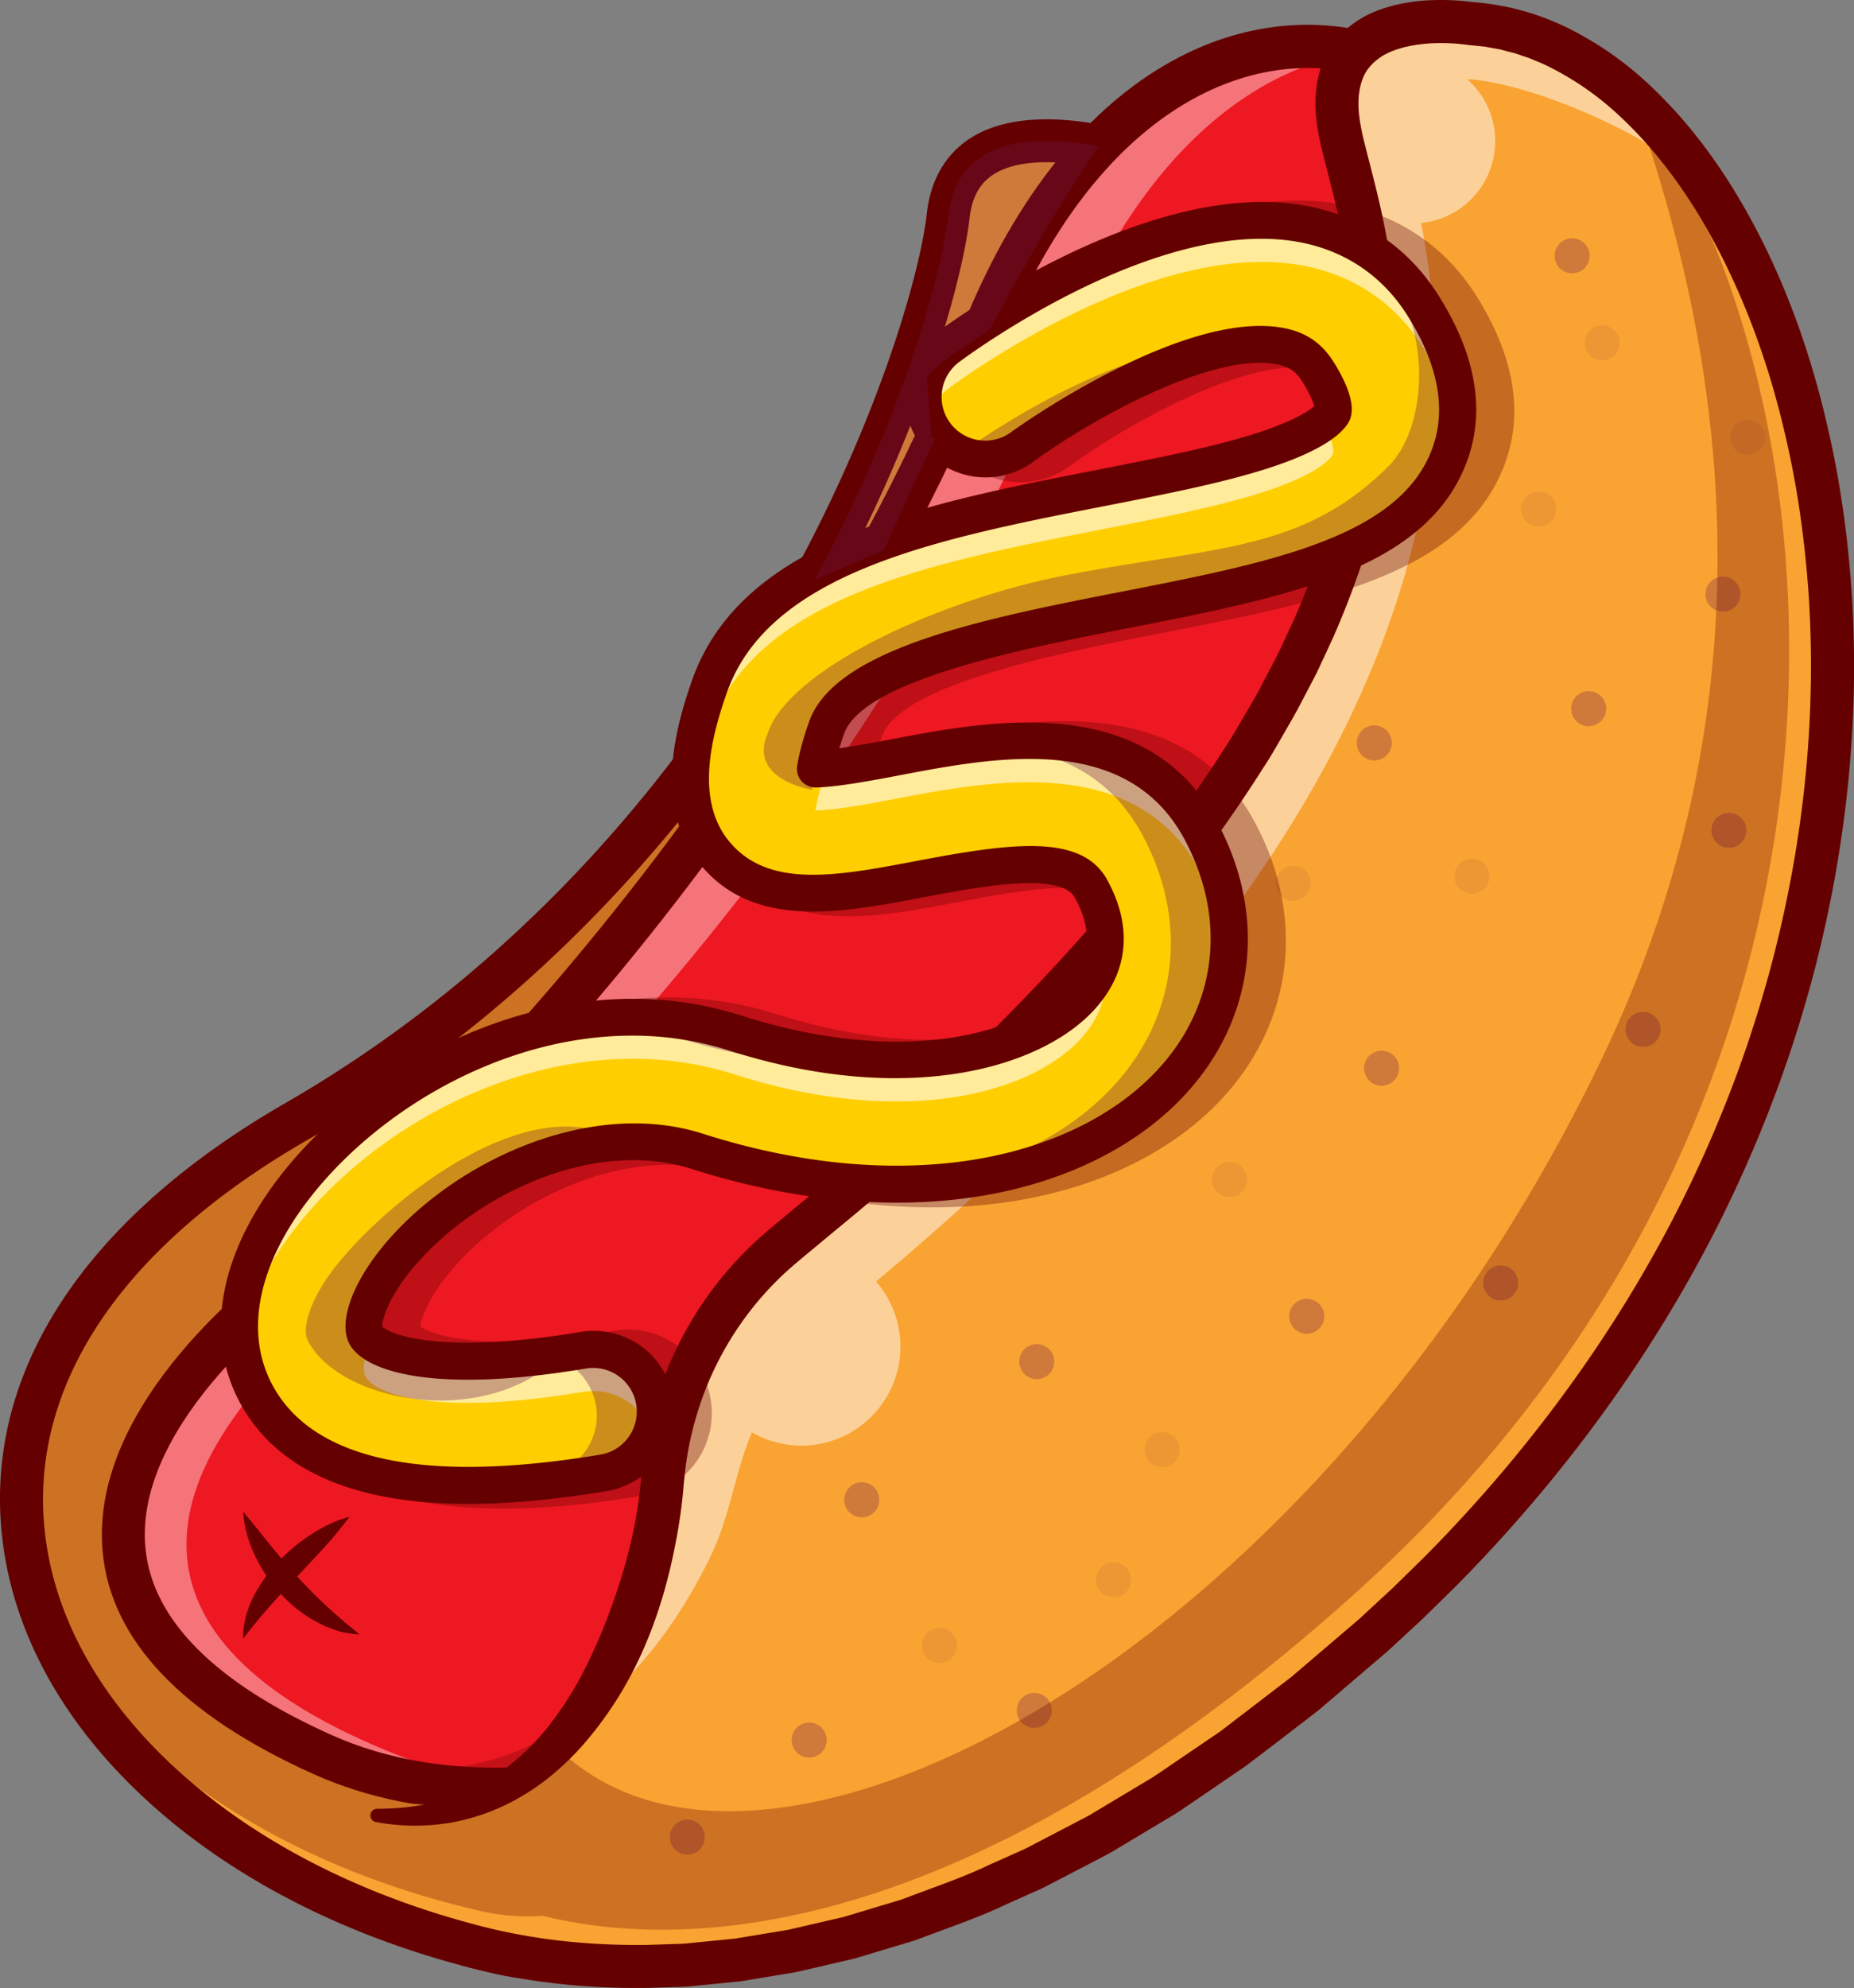 <svg id="Layer_1" data-name="Layer 1" xmlns="http://www.w3.org/2000/svg" viewBox="0 0 1500 1607.39"><rect x="0" y="0" width="1500" height="1607.39" fill="#808080" stroke="none"/><defs><style>.cls-1{fill:#f9a332;}.cls-2{fill:#650000;}.cls-3{fill:#ee1822;}.cls-4{opacity:0.4;}.cls-5{fill:#fff;}.cls-6{opacity:0.3;}.cls-7{fill:#6d184e;}.cls-8{opacity:0.5;}.cls-9{opacity:0.35;}.cls-10{fill:#ffce00;}.cls-11{opacity:0.6;}</style></defs><path class="cls-1" d="M912.67,124.37S777.74,79.49,767.19,174.13,632,680.88,239.38,907,20.81,1492.57,406.09,1579.31,1745.14,215.94,912.67,124.37Z"/><path class="cls-2" d="M441.38,1600.5a177.85,177.85,0,0,1-39.11-4.22c-106.86-24.06-201.06-69.28-272.4-130.77C58.71,1404.19,14.91,1331,3.2,1253.8-17.57,1117,63.23,988.45,230.7,892,436.78,773.25,562.37,603.85,631.44,482.65c76.5-134.24,112.76-259.2,118.47-310.45,3-26.74,15.17-47.67,35.24-60.51,45.38-29,118.3-8.39,131.15-4.41,163.35,18.38,270.28,88.61,317.82,208.75,102.05,257.94-100.64,692.18-353.61,987.83-83.45,97.53-169.58,176.21-249.1,227.51C560.16,1577.35,496.45,1600.5,441.38,1600.5ZM846.66,131.15c-15.82,0-31.39,2.53-42.81,9.86-11.21,7.19-17.55,18.65-19.37,35.05-5.19,46.55-37.54,174.15-122.83,323.81C590.45,624.81,460.9,799.49,248.06,922.11c-154.2,88.83-228.94,204.77-210.47,326.47,10.44,68.86,50.21,134.76,115,190.59,67,57.78,156,100.37,257.34,123.18,105.33,23.74,275.53-84,444.18-281.1,125.82-147.06,235.82-326.88,301.79-493.35,74.48-188,90.35-346.7,45.9-459.07-42.59-107.64-140.5-170.62-291-187.17a17.48,17.48,0,0,1-3.58-.79C895.71,137.09,870.88,131.15,846.66,131.15Z"/><path class="cls-3" d="M235.89,1033.25s374.35-303.12,558.9-762.37,678.86-199.44,436.54,415.58c-248.56,630.86-725.21,842.07-970.11,732.3C-86.71,1262.81,235.89,1033.25,235.89,1033.25Z"/><g class="cls-4"><path class="cls-5" d="M329.3,1422C-56.82,1274.52,304,1036.52,304,1036.52S678.32,733.4,862.86,274.15c57.06-142,143.73-215.22,229.09-230.49C983.55,12.91,853.89,79.74,777.42,270c-184.55,459.25-558.9,762.37-558.9,762.37s-322.6,229.56,25.33,385.51c47.06,21.1,102.7,30.28,163.61,27C379.48,1440.39,353.84,1431.4,329.3,1422Z"/></g><path class="cls-2" d="M400.93,1464c-53.43,0-103.06-9.76-146.82-29.37-106.46-47.72-164-108-171-179.13-12.09-122.26,131-228,142.25-236.07,6.57-5.38,97.51-80.67,208.26-207.2C539,691.84,684.35,499.08,778.65,264.4,867.51,43.27,1021.39-10.3,1134.49,34.71c81.08,32.26,141.89,113.15,166.86,221.94,28.42,123.82,9.8,274.65-53.84,436.18C1108,1047,877.77,1311.37,616,1418.08,541,1448.63,468,1464,400.93,1464ZM246,1047.41c-1.38,1-138.69,100.26-128.3,204.74,5.75,57.79,56.44,108.51,150.65,150.74,89.93,40.31,208.73,34.26,334.53-17,253-103.14,476.2-360.39,612.29-705.79,77.14-195.78,71-334.09,52.3-415.66C1245.08,167,1191.93,95,1121.63,67c-97.06-38.61-230.78,11.44-310.71,210.34C714.68,516.87,566.54,713.2,459.22,835.74c-116.3,132.78-208.52,207.89-212.38,211-.28.23-.57.44-.86.65Zm-10.09-14.16h0Z"/><path class="cls-2" d="M196.83,1222.35c7.91,9.44,15,18.47,22.21,27.3s14.42,17.28,21.87,25.46,15.21,16,23.43,23.59c2.09,1.85,4.14,3.79,6.21,5.76,2.2,1.76,4.37,3.62,6.55,5.52,4.24,4.08,9.1,7.17,13.61,11.66a86.1,86.1,0,0,1-9.14-1.14c-1.55-.22-3.05-.54-4.59-.83s-2.92-.89-4.4-1.33c-2.91-1-5.84-2-8.74-3.1-2.79-1.3-5.54-2.7-8.28-4.15a109.22,109.22,0,0,1-28.93-23,124.67,124.67,0,0,1-20.44-30.47C201.09,1246.58,197.3,1234.77,196.83,1222.35Z"/><path class="cls-2" d="M282.71,1226.47a321.35,321.35,0,0,1-21.5,25.91c-7.31,8.09-14.75,15.82-22,23.59s-14.5,15.44-21.52,23.42-13.68,16.17-20.94,25.48c-.44-11.8,3.19-23.41,8.3-33.9a123.14,123.14,0,0,1,20.1-28.24,144.87,144.87,0,0,1,26.29-21.92C261,1234.68,271.26,1229.36,282.71,1226.47Z"/><path class="cls-1" d="M1189.88,19.05s-130.49-21.74-105,91.67c24.18,107.52,153.83,407.86-447.89,893.77-59.2,47.8-95.11,118.15-101.13,194-7.51,94.52-42.2,276.18-205.62,259.69-121.91-12.3,195.31,390.69,781.6-136.75S1483,37,1189.88,19.05Z"/><g class="cls-6"><g class="cls-6"><circle class="cls-7" cx="760.12" cy="1330.36" r="14.17" transform="translate(-767.94 1442.93) rotate(-64.47)"/></g></g><g class="cls-6"><g class="cls-6"><circle class="cls-7" cx="940.28" cy="1172.05" r="14.17" transform="translate(-342.54 389.62) rotate(-19.88)"/></g></g><g class="cls-6"><g class="cls-6"><circle class="cls-7" cx="900.93" cy="1277.32" r="14.17" transform="translate(-639.95 1539.82) rotate(-64.47)"/></g></g><g class="cls-6"><circle class="cls-7" cx="838.82" cy="1100.92" r="14.17"/></g><g class="cls-6"><circle class="cls-7" cx="1057.32" cy="1064.37" r="14.17" transform="translate(-61.69 2063.69) rotate(-86.96)"/></g><g class="cls-6"><circle class="cls-7" cx="1117.8" cy="863.72" r="14.17"/></g><g class="cls-6"><g class="cls-6"><circle class="cls-7" cx="994.69" cy="953.73" r="14.17"/></g></g><g class="cls-6"><circle class="cls-7" cx="1329.28" cy="832.19" r="14.17" transform="translate(-220.6 1071.75) rotate(-40.83)"/></g><g class="cls-6"><circle class="cls-7" cx="1285.35" cy="572.94" r="14.17" transform="translate(-39.61 98.73) rotate(-4.33)"/></g><g class="cls-6"><g class="cls-6"><circle class="cls-7" cx="1190.89" cy="708.52" r="14.17" transform="translate(-54.03 99.92) rotate(-4.7)"/></g></g><g class="cls-6"><circle class="cls-7" cx="1111.86" cy="600.67" r="14.17" transform="translate(90.67 1345.11) rotate(-64.47)"/></g><g class="cls-6"><g class="cls-6"><path class="cls-7" d="M1259,412.25a14.17,14.17,0,1,1-13.47-14.83A14.17,14.17,0,0,1,1259,412.25Z"/></g></g><g class="cls-6"><g class="cls-6"><path class="cls-7" d="M1428.16,354.3a14.17,14.17,0,1,1-13.47-14.83A14.15,14.15,0,0,1,1428.16,354.3Z"/></g></g><g class="cls-6"><circle class="cls-7" cx="1271.84" cy="206.81" r="14.17" transform="translate(873.43 1432.21) rotate(-81.22)"/></g><g class="cls-6"><circle class="cls-7" cx="1174.63" cy="310.7" r="14.17" transform="translate(-35.65 417.98) rotate(-19.88)"/></g><g class="cls-6"><g class="cls-6"><circle class="cls-7" cx="1296.19" cy="277.22" r="14.17"/></g></g><g class="cls-6"><circle class="cls-7" cx="1393.92" cy="480.27" r="14.17" transform="translate(25.25 1028.36) rotate(-40.83)"/></g><g class="cls-6"><circle class="cls-7" cx="1398.8" cy="671.39" r="14.17" transform="translate(583.94 1991.77) rotate(-83.96)"/></g><g class="cls-6"><circle class="cls-7" cx="1214.18" cy="1037.35" r="14.17" transform="translate(-323.82 1467.34) rotate(-56.13)"/></g><g class="cls-6"><circle class="cls-7" cx="697.17" cy="1212.7" r="14.17" transform="translate(-96.98 61.17) rotate(-4.7)"/></g><g class="cls-6"><circle class="cls-7" cx="654.7" cy="1406.91" r="14.17" transform="translate(-548.46 426.89) rotate(-25.88)"/></g><g class="cls-6"><circle class="cls-7" cx="556.07" cy="1485.39" r="14.17" transform="translate(-1023.94 1347.03) rotate(-64.47)"/></g><g class="cls-6"><circle class="cls-7" cx="836.83" cy="1383.1" r="14.17" transform="translate(-767.46 1581.82) rotate(-65.89)"/></g><g class="cls-6"><circle class="cls-7" cx="909.24" cy="866.66" r="14.17" transform="translate(-253.27 1342.47) rotate(-65.89)"/></g><g class="cls-6"><g class="cls-6"><circle class="cls-7" cx="1046.39" cy="714.28" r="14.17" transform="translate(268.46 1714.25) rotate(-86.44)"/></g></g><g class="cls-8"><path class="cls-5" d="M1209.63,117.28a66.47,66.47,0,0,0-22.75-53.36c56,3.82,139,44.66,161.16,62.67-26-37.38-55.49-67.39-87.33-88.39-22.8-11.08-46.54-17.67-70.83-19.15,0,0-130.49-21.74-105,91.67,24.18,107.52,153.83,407.86-447.89,893.77-59.2,47.8-95.11,118.15-101.13,194C532,1247,521,1318.56,489,1374.42c31.37-27.44,61.76-65.46,86.81-118.07,15-31.52,19.21-67.11,32.53-98.21a80.11,80.11,0,0,0,100.45-122c482.36-402.82,469.8-709,440.92-855.81A66.61,66.61,0,0,0,1209.63,117.28Z"/></g><g class="cls-9"><path class="cls-2" d="M1194.61,239.44c-24.88-39.67-62.42-65.26-108.55-74C960.75,141.71,803,254.92,785.39,267.91a67.62,67.62,0,0,0,80.37,108.78c40.53-29.95,141.49-88.54,195.14-78.36,9,1.7,14.34,5.34,19.13,13,5.38,8.57,7.79,14.32,8.86,17.63-4.46,3.52-15.3,10.39-39.13,18.49-36,12.23-83.71,21.57-134.22,31.45-142.07,27.79-289,56.54-329.57,171.7-15.34,43.56-31.13,106.82,8.74,153.21,44.23,51.47,114,38.22,181.41,25.41,40.74-7.74,108.93-20.7,119.77-.8,13.54,24.86,12.43,45.42-3.5,64.7-36.13,43.73-138.45,67-264.1,26.88C486.69,774.77,333.82,849.7,256,947.07c-53.88,67.39-66,138-33.21,193.84,28.29,48.15,83.23,74.52,163.3,78.36,38.32,1.84,83.19-1.49,133.36-9.88A67.62,67.62,0,1,0,497.11,1076c-115.12,19.25-150.56,1-157-3.28.43-6,5.68-21.46,21.46-41.2,48.44-60.58,146-108.08,225.54-82.7,83.62,26.7,166.31,34.07,239.11,21.32,71.85-12.59,132.36-44.87,170.39-90.89,51.11-61.86,57.84-142.43,18-215.54-58-106.5-186.82-82-263.79-67.39-11.48,2.19-26.5,5-40,7,.78-2.43,1.65-5,2.64-7.83,14.87-42.23,143.11-67.32,228-83.92,127.3-24.91,237.24-46.42,273.36-129.82C1233.58,338.59,1226.76,290.7,1194.61,239.44Z"/></g><path class="cls-2" d="M383.51,1555.89c45.24,12.31,92.73,17.34,140.12,16.67l17.79-.58c5.93-.22,11.87-.21,17.78-1l35.49-3.52,35.25-5.82c2.93-.52,5.89-.88,8.8-1.54l8.71-2,17.43-4.06,17.42-4,17.16-5.17,17.16-5.17,8.58-2.59,4.29-1.29,4.2-1.56c22.37-8.51,45.09-16.09,66.74-26.48l16.42-7.31c5.44-2.52,11-4.65,16.3-7.59l31.93-16.63,16-8.35,15.46-9.27,30.94-18.52c5.23-3,10.18-6.39,15.14-9.8l14.93-10.16,29.86-20.3,57.42-44,55.07-47,26.55-24.54,25.84-25.29c67.9-68.4,127.57-144.89,176.11-227.93a1021,1021,0,0,0,63.81-129.16A982.64,982.64,0,0,0,1437,765.1c23.09-93.16,32.67-189.82,26.23-285.46q-2.54-35.83-7.91-71.34c-3.61-23.65-8.46-47.07-14.25-70.22-11.56-46.29-27.9-91.35-49.48-133.44s-48.86-81.18-82.91-112.39a237.67,237.67,0,0,0-56.06-38.56,78.35,78.35,0,0,0-7.65-3.47L1237.27,47l-7.9-2.68L1225.42,43l-4-1-8-2.09-8.15-1.46-4.07-.74-4.11-.41-8.21-.84-1-.09-.83-.11c-1.52-.23-4-.53-6-.71s-4.33-.37-6.52-.48c-4.37-.23-8.75-.29-13.09-.17a119.13,119.13,0,0,0-25.06,3.24c-7.8,2-15.11,4.86-20.69,9s-9.93,8.86-12.57,15-4,13.36-4.06,21.24,1.34,16.27,3.13,24.85c4.24,18,9.64,37.13,14,56.43a596.06,596.06,0,0,1,10.59,58.94c.65,5,1,10,1.59,15l.74,7.49.44,7.52c.27,5,.64,10,.82,15l.21,15.07c.16,5,0,10.05-.21,15.07l-.5,15.06-1.24,15c-.43,5-.72,10-1.49,15-1.42,9.92-2.37,19.94-4.42,29.74-1.82,9.85-3.52,19.73-6.05,29.41-9.1,39-22.33,76.73-38.34,113.08l-12.55,27c-4.48,8.84-9.16,17.56-13.73,26.35s-9.62,17.27-14.56,25.84-9.78,17.19-15.27,25.38C980,687.19,930.91,749,877.47,806.32S767.15,917.49,707.77,968.17c-14.79,12.74-30,25-44.95,37.5-7.45,6.19-15.27,12.6-21.91,18.33a247.21,247.21,0,0,0-19.53,18.91,256.84,256.84,0,0,0-55.11,93,267.07,267.07,0,0,0-11.94,53.17l-.71,6.79c-.24,2.23-.48,4.49-.69,7.15-.4,5.1-1,10.15-1.58,15.19-1.32,10.06-2.86,20.06-4.86,29.94-7.58,39.56-20.09,78.48-40.3,114.07a297.32,297.32,0,0,1-35.76,50.06c-13.84,15.31-29.71,29.18-47.74,39.73a171.15,171.15,0,0,1-58,21.72,173.46,173.46,0,0,1-60.53-.49,5.42,5.42,0,0,1,1-10.76h.05c18.95,0,37.63-2.18,55.07-7.73a160,160,0,0,0,48.07-24.46,199.59,199.59,0,0,0,20.39-17.61c3.09-3.3,6.23-6.52,9.19-9.93s5.91-6.82,8.53-10.55a275.6,275.6,0,0,0,28.6-46.57,450.21,450.21,0,0,0,21.28-51.07,449.93,449.93,0,0,0,15.43-53.54c2-9.08,3.53-18.25,4.89-27.39.6-4.57,1.2-9.15,1.61-13.7l1.56-15a301.61,301.61,0,0,1,13.51-60.12,291.56,291.56,0,0,1,62.56-105.59,280.33,280.33,0,0,1,22.22-21.52c8-6.93,15.24-12.79,22.69-19,14.77-12.36,29.78-24.45,44.36-37,58.58-50,114.55-102.89,166.82-159.06S952,666.36,992.69,602c5.32-7.91,9.86-16.26,14.7-24.43s9.76-16.33,14-24.82c4.38-8.41,8.87-16.77,13.15-25.22l12-25.74c15.24-34.61,27.72-70.32,36.26-106.87,2.4-9.09,4-18.33,5.67-27.55,1.94-9.18,2.78-18.5,4.13-27.76.73-4.63,1-9.3,1.39-13.95l1.15-14,.47-14c.18-4.67.35-9.34.19-14l-.19-14c-.16-4.67-.52-9.33-.77-14l-.4-7-.7-7c-.5-4.65-.87-9.31-1.47-13.95a562.81,562.81,0,0,0-10-55.48c-4.16-18.53-9.35-36.75-14-56.46-2.18-10.36-4.12-21.23-4-32.74s1.93-23.72,7.14-35.39,14.1-22,24.23-29.1c10.19-7.3,21.38-11.42,32.27-14.25A152.93,152.93,0,0,1,1160.37.08c5.35-.16,10.67-.08,16,.2,2.66.14,5.31.33,8,.58s5.15.53,8.42,1l-1.79-.2a207.91,207.91,0,0,1,76.81,20.67,271.86,271.86,0,0,1,64.35,44.17c38.12,35,67.34,77.44,90.43,122.19s40.15,92.35,52.28,140.85c6.07,24.25,11.13,48.74,14.9,73.41s6.49,49.46,8.24,74.33c6.7,99.49-3.27,199.69-27.18,296.18a1017.07,1017.07,0,0,1-46.43,141.58,1056.62,1056.62,0,0,1-65.95,133.5c-50.12,85.76-111.67,164.59-181.46,234.91l-26.56,26-27.27,25.21-56.42,48.18q-29.37,22.74-59,45.16L977,1449l-15.38,10.45c-5.11,3.51-10.22,7-15.62,10.1l-32,19.14-16,9.57-16.52,8.65-33.09,17.22c-5.43,3-11.27,5.28-16.91,7.89l-17.06,7.6c-22.48,10.75-46.17,18.72-69.49,27.55l-4.38,1.63-4.49,1.35-9,2.71-17.94,5.41-17.94,5.38L673,1587.86l-18.27,4.25-9.14,2.12c-3.05.69-6.17,1.08-9.25,1.63L599.24,1602l-37.45,3.72c-6.23.79-12.53.8-18.8,1l-18.85.6c-50.25.7-100.89-4.57-150-18a17.39,17.39,0,0,1,9.14-33.55Z"/><path class="cls-10" d="M358.51,1200.54c-74-3.55-123.93-26.87-149.14-69.8C180.45,1081.49,192,1018,241.16,956.56c74.14-92.72,219.35-164.19,353.45-121.38,139.2,44.45,244.17,14.38,282.79-32.37,20.47-24.77,22.28-53.06,5.38-84.09-15.67-28.75-69.53-21-138.29-8-65.47,12.44-127.3,24.19-165-19.66-34-39.55-19.42-96.61-5.51-136.09,37.28-105.79,179.23-133.56,316.5-160.42,51.11-10,99.38-19.45,136.48-32.05,44.25-15,50.76-27.57,51.36-28.95,1.23-2.83.3-13.34-11.95-32.88-7.39-11.79-16.84-18.21-30.64-20.82-63.93-12.11-174.89,56.47-208.7,81.46a50.24,50.24,0,1,1-59.7-80.81c16.95-12.52,169-121.73,287.1-99.37,41.25,7.81,74.81,30.69,97,66.16,28.93,46.11,35.33,88.57,19,126.19-32.49,75-138.27,95.71-260.75,119.67-99.28,19.42-222.85,43.6-241,95.21-5.61,15.91-8,26.58-9,33.38,16.72-.36,45.51-5.83,66-9.73,77-14.63,193.33-36.74,245.28,58.62,36.3,66.65,30.26,140-16.15,196.15-35.39,42.83-92.21,73-160,84.83-70,12.28-149.87,5.1-230.83-20.75-86.63-27.66-192.3,23.23-244.41,88.41-22.17,27.73-28.72,51.89-23.64,60.55,7.64,13,54.18,32.24,175.59,11.94a50.23,50.23,0,1,1,16.58,99.09Q414.34,1203.22,358.51,1200.54Z"/><g class="cls-11"><path class="cls-5" d="M574,588.64c37.28-105.79,179.23-133.56,316.5-160.42,51.11-10,99.38-19.44,136.48-32,44.25-15,50.76-27.57,51.36-28.95,1.06-2.45.5-10.68-7.64-25.54-6.88,5.3-19.76,12.7-43.72,20.84-37.1,12.6-85.37,22.05-136.48,32.05C753.22,421.44,611.27,449.21,574,555c-9.15,26-18.58,59.54-14.29,90.74C562.08,625.33,568.08,605.4,574,588.64Z"/></g><g class="cls-11"><path class="cls-5" d="M767.34,314.18c16.95-12.53,169-121.74,287.1-99.37,41.25,7.81,74.81,30.69,97,66.15q21.78,34.73,26.51,66.54c4.76-30.83-4.06-64.4-26.51-100.18-22.24-35.47-55.8-58.35-97-66.16C936.38,158.8,784.29,268,767.34,280.53a50.25,50.25,0,0,0-17.49,57.22A49.88,49.88,0,0,1,767.34,314.18Z"/></g><g class="cls-11"><path class="cls-5" d="M725.73,612c-17.05,3.24-39.81,7.56-56.62,9.13-.11.29-.26.57-.36.86-5.61,15.92-8,26.59-9,33.38,16.72-.35,45.51-5.82,66-9.72,77-14.63,193.33-36.74,245.28,58.62,12.71,23.34,20.21,47.5,22.62,71.47,3.52-34.64-3.91-70.77-22.62-105.12C919.06,575.3,802.72,597.41,725.73,612Z"/></g><g class="cls-11"><path class="cls-5" d="M241.16,990.21C315.3,897.48,460.51,826,594.61,868.83c139.2,44.45,244.17,14.38,282.79-32.37,15.28-18.49,20.15-38.94,14.61-61a72.55,72.55,0,0,1-14.61,27.38c-38.62,46.75-143.59,76.82-282.79,32.37-134.1-42.81-279.31,28.66-353.45,121.38C205,1001.78,189.22,1048.08,194.9,1089,199.06,1057.19,214.62,1023.41,241.16,990.21Z"/></g><g class="cls-11"><path class="cls-5" d="M471.59,1091.79c-108,18.06-156.71,4.84-171.55-7.45-5.94,13.48-7,24-4,29.16,7.64,13,54.18,32.24,175.59,11.93a50.19,50.19,0,0,1,55.59,32.77,50.2,50.2,0,0,0-55.59-66.41Z"/></g><g class="cls-9"><path class="cls-7" d="M272.4,1022.83c-22.17,27.73-28.06,51.54-23.64,60.56,23.09,47,130.24,71.5,195.2,21.11-82.25,7.3-153.78-14.33-160.18-25.23-5.08-8.66,1.47-32.83,23.63-60.56,34.37-43,122.2-90.1,182.33-102.22C416.94,888.49,313.41,971.53,272.4,1022.83Z"/><path class="cls-7" d="M732.26,710.16c14.11-2.68,27.58-5.13,40.24-7.09-21.54,1.43-47.15,5.87-75.25,11.21-12.78,2.43-25.41,4.83-37.76,6.79C682.43,719.62,707.08,715,732.26,710.16Z"/><path class="cls-7" d="M582.39,834.6c-44.78-14.3-90.78-15.8-135-8.08a274.36,274.36,0,0,1,99.95,12.2c72.11,23,135,26,184.28,17.09C688.82,858.28,638.38,852.48,582.39,834.6Z"/><path class="cls-7" d="M772.88,369.1a50.13,50.13,0,0,0,41.94-8.35c26.16-19.33,98.5-64.74,159.52-78.7-65-1.27-163.11,59.6-194.54,82.82A49.71,49.71,0,0,1,772.88,369.1Z"/><path class="cls-7" d="M758.59,603.52c63-5,129.38,5,165.18,70.68,36.3,66.64,30.26,140-16.15,196.14-35.39,42.83-92.2,73-160,84.84-1.31.23-2.63.4-3.94.61a385.52,385.52,0,0,0,38.95-4.73c67.78-11.88,124.6-42,160-84.84,46.41-56.17,52.45-129.5,16.14-196.15C916.24,592,830.53,592.68,758.59,603.52Z"/><path class="cls-7" d="M459.37,1091.2c-8.18,1.37-16,2.54-23.51,3.57a50.2,50.2,0,0,1,46.65,44c3.32,27-16.35,51.45-43.17,55.89-7,1.15-13.83,2.18-20.59,3.13q27.13-2.52,57.19-7.52a50.23,50.23,0,1,0-16.57-99.09Z"/><path class="cls-7" d="M1129.18,232.53c28.82,46.11,23.13,115.62-5.89,144.52-70,69.7-140.58,64.51-263.06,88.47C761,485,639.69,540.31,621.51,591.92c-.06.16-.1.32-.17.48-17,38.07,35.51,46.28,36.1,46.18-.05,0-6.52-34.86-.91-50.78,18.18-51.61,141.74-75.78,241-95.21,122.48-24,228.26-44.66,260.74-119.66,16.3-37.63,9.89-80.08-19-126.2A154.21,154.21,0,0,0,1129.18,232.53Z"/></g><path class="cls-2" d="M378.81,1216q-10.83,0-21-.49c-79.2-3.8-133.47-29.76-161.32-77.16-32.23-54.88-20.19-124.53,33-191.09,77.33-96.71,229.14-171.15,369.68-126.28,132.58,42.34,231.2,15.35,266.72-27.65,16.64-20.15,17.84-41.57,3.77-67.42-11.7-21.46-78.3-8.8-122.37-.43-66.76,12.69-135.79,25.81-179.12-24.6-39-45.43-23.42-107.83-8.27-150.81C600,436.17,746.22,407.57,887.62,379.9,938.2,370,986,360.67,1022.16,348.37c26.44-9,37.25-16.55,41.13-19.95-.85-3.22-3.19-9.59-9.58-19.77-5.19-8.29-11-12.23-20.75-14.08-54.38-10.29-156.23,48.64-197,78.8a65.19,65.19,0,0,1-77.48-104.86c17.49-12.93,174.48-125.59,298.77-102,45.45,8.61,82.43,33.81,106.94,72.9,31.7,50.54,38.46,97.67,20.09,140.09-35.61,82.22-145,103.62-271.59,128.4-85.41,16.7-214.47,41.95-229.81,85.5-1.51,4.3-2.77,8.15-3.81,11.59,14.43-2,31.25-5.2,43.83-7.58,76.38-14.53,204.11-38.79,261.27,66.14,39.33,72.2,32.69,151.76-17.75,212.82-37.66,45.58-97.65,77.56-168.93,90-72.42,12.67-154.71,5.34-238-21.24-80.5-25.7-179.23,22.27-228.18,83.49-18,22.51-22.28,39.33-22,44.11,6.19,6.17,47.77,23,159.82,4.3a65.19,65.19,0,1,1,21.5,128.59C449.54,1212.5,412,1216,378.81,1216ZM511.47,837.37c-102.66,0-202.11,57.84-258.63,128.53-45,56.34-56.18,113.66-30.58,157.26,22.41,38.15,68.49,59.16,137,62.44h0c36,1.72,78.56-1.46,126.47-9.47a35.28,35.28,0,0,0-11.64-69.6c-120.67,20.18-177.76,3.36-190.95-19.1-9.54-16.25.22-46.65,24.85-77.47C363.23,940.83,475.82,887,568.6,916.65c78.66,25.12,156,32.13,223.7,20.26,64.27-11.25,117.91-39.54,151-79.63C985.71,806,991.15,738.9,957.87,677.81,911.14,592,805.59,612.09,728.52,626.73c-21.37,4.06-50.53,9.61-68.48,10a15,15,0,0,1-15.11-17.13c1.43-9.78,4.7-22,9.71-36.17,21-59.67,143.88-83.71,252.27-104.92,118.34-23.15,220.54-43.14,249.9-110.93,14.21-32.83,8.16-70.61-18-112.31-20-31.84-50.12-52.39-87.17-59.41-111.84-21.17-259,84.58-275.44,96.71a35.28,35.28,0,1,0,41.93,56.75c1.36-1,137.88-99.7,220.37-84.13,18,3.41,30.87,12.18,40.53,27.57,9,14.32,18.52,34.05,13,46.78-3.16,7.3-15.19,21.85-60.27,37.16-38.1,12.94-86.83,22.47-138.42,32.56C760.21,435.3,622.53,462.24,588.09,560c-12.67,36-26.18,87.71,2.75,121.38,32,37.29,87.11,26.82,150.85,14.71,77.34-14.7,133.68-22.19,154.22,15.51,19.83,36.4,17.41,71.25-7,100.77-41.72,50.5-153,83.65-298.87,37.09A257.51,257.51,0,0,0,511.47,837.37Z"/><g class="cls-6"><path class="cls-7" d="M1392.68,209.74c1.43,3.21,2.85,6.43,4.25,9.69C1395.53,216.17,1394.11,213,1392.68,209.74Z"/></g><g class="cls-6"><path class="cls-7" d="M1402.46,232.75c.65,1.6,1.28,3.24,1.91,4.85C1403.74,236,1403.11,234.35,1402.46,232.75Z"/></g><g class="cls-6"><path class="cls-7" d="M1391.24,206.5c.48,1.07,1,2.16,1.44,3.24C1392.19,208.66,1391.72,207.57,1391.24,206.5Z"/></g><g class="cls-6"><path class="cls-7" d="M1398.64,223.51c1.28,3.06,2.57,6.13,3.82,9.24C1401.21,229.64,1399.92,226.57,1398.64,223.51Z"/></g><g class="cls-6"><path class="cls-7" d="M1396.93,219.43c.58,1.35,1.14,2.72,1.71,4.08C1398.07,222.15,1397.51,220.78,1396.93,219.43Z"/></g><g class="cls-6"><path class="cls-7" d="M1386.53,196.37q2.38,5,4.71,10.13C1389.69,203.08,1388.12,199.72,1386.53,196.37Z"/></g><g class="cls-6"><path class="cls-7" d="M1385.69,194.57a1.34,1.34,0,0,1,.07.18l.77,1.62C1386.25,195.78,1386,195.16,1385.69,194.57Z"/></g><g class="cls-6"><path class="cls-7" d="M1420.59,283c.69,2.14,1.4,4.25,2.07,6.4C1422,287.26,1421.28,285.15,1420.59,283Z"/></g><g class="cls-6"><path class="cls-7" d="M1422.66,289.41q2.31,7.41,4.52,15Q1425,296.82,1422.66,289.41Z"/></g><g class="cls-6"><path class="cls-7" d="M1417.92,274.76c.91,2.73,1.79,5.5,2.67,8.25C1419.71,280.26,1418.83,277.49,1417.92,274.76Z"/></g><g class="cls-6"><path class="cls-7" d="M1404.37,237.6c1.16,2.93,2.32,5.85,3.44,8.82C1406.69,243.45,1405.53,240.53,1404.37,237.6Z"/></g><g class="cls-6"><path class="cls-7" d="M1409.91,252.08c1,2.77,2.06,5.54,3.06,8.35C1412,257.62,1410.93,254.85,1409.91,252.08Z"/></g><g class="cls-6"><path class="cls-7" d="M1415.27,267.06c.89,2.57,1.79,5.11,2.65,7.7C1417.06,272.17,1416.16,269.63,1415.27,267.06Z"/></g><g class="cls-6"><path class="cls-7" d="M1407.81,246.42c.71,1.87,1.4,3.77,2.1,5.66C1409.21,250.19,1408.52,248.29,1407.81,246.42Z"/></g><g class="cls-6"><path class="cls-7" d="M1413,260.43c.78,2.19,1.53,4.42,2.3,6.63C1414.5,264.85,1413.75,262.62,1413,260.43Z"/></g><g class="cls-6"><path class="cls-7" d="M749.76,304.37l16.75-15,34.5-23c46.56-87.88,80.06-136.61,88.17-148-39.13-8-114.22-13.91-122,55.75C762.2,219,731.55,335.07,659,468.9l56.59-24.3q21.18-48.56,41-89.75l-2.87-1.23Z"/></g><g class="cls-6"><path class="cls-2" d="M1385.76,194.75c-17.14-35.94-36.5-67.88-57.44-94.88,58.51,173.59,115.42,450.14-33.65,758.89C1057.35,1350.29,599.34,1584,442.52,1404c-122.6,72.81-350.6-3.7-341.33-196.68,1.5-31.23,39.6-81.11,96.21-142.22l-.57-10.15,13.72-54.14,40.7-61.25L319,884.92l76.15-36.52,21.56-5.18c54.53-55.31,108.76-112.4,155.86-168.5l-3.75-3.33-3-56.58c-79,105.85-185.42,211-326.37,292.23-201.37,116-253.63,267-204.8,398.39,56.94,110,186,201.85,356.56,240.24A165.38,165.38,0,0,0,439,1549c137.2,33.89,363.66,3.54,657.91-261.17C1486.16,937.6,1498.58,469.11,1385.76,194.75Z"/></g></svg>